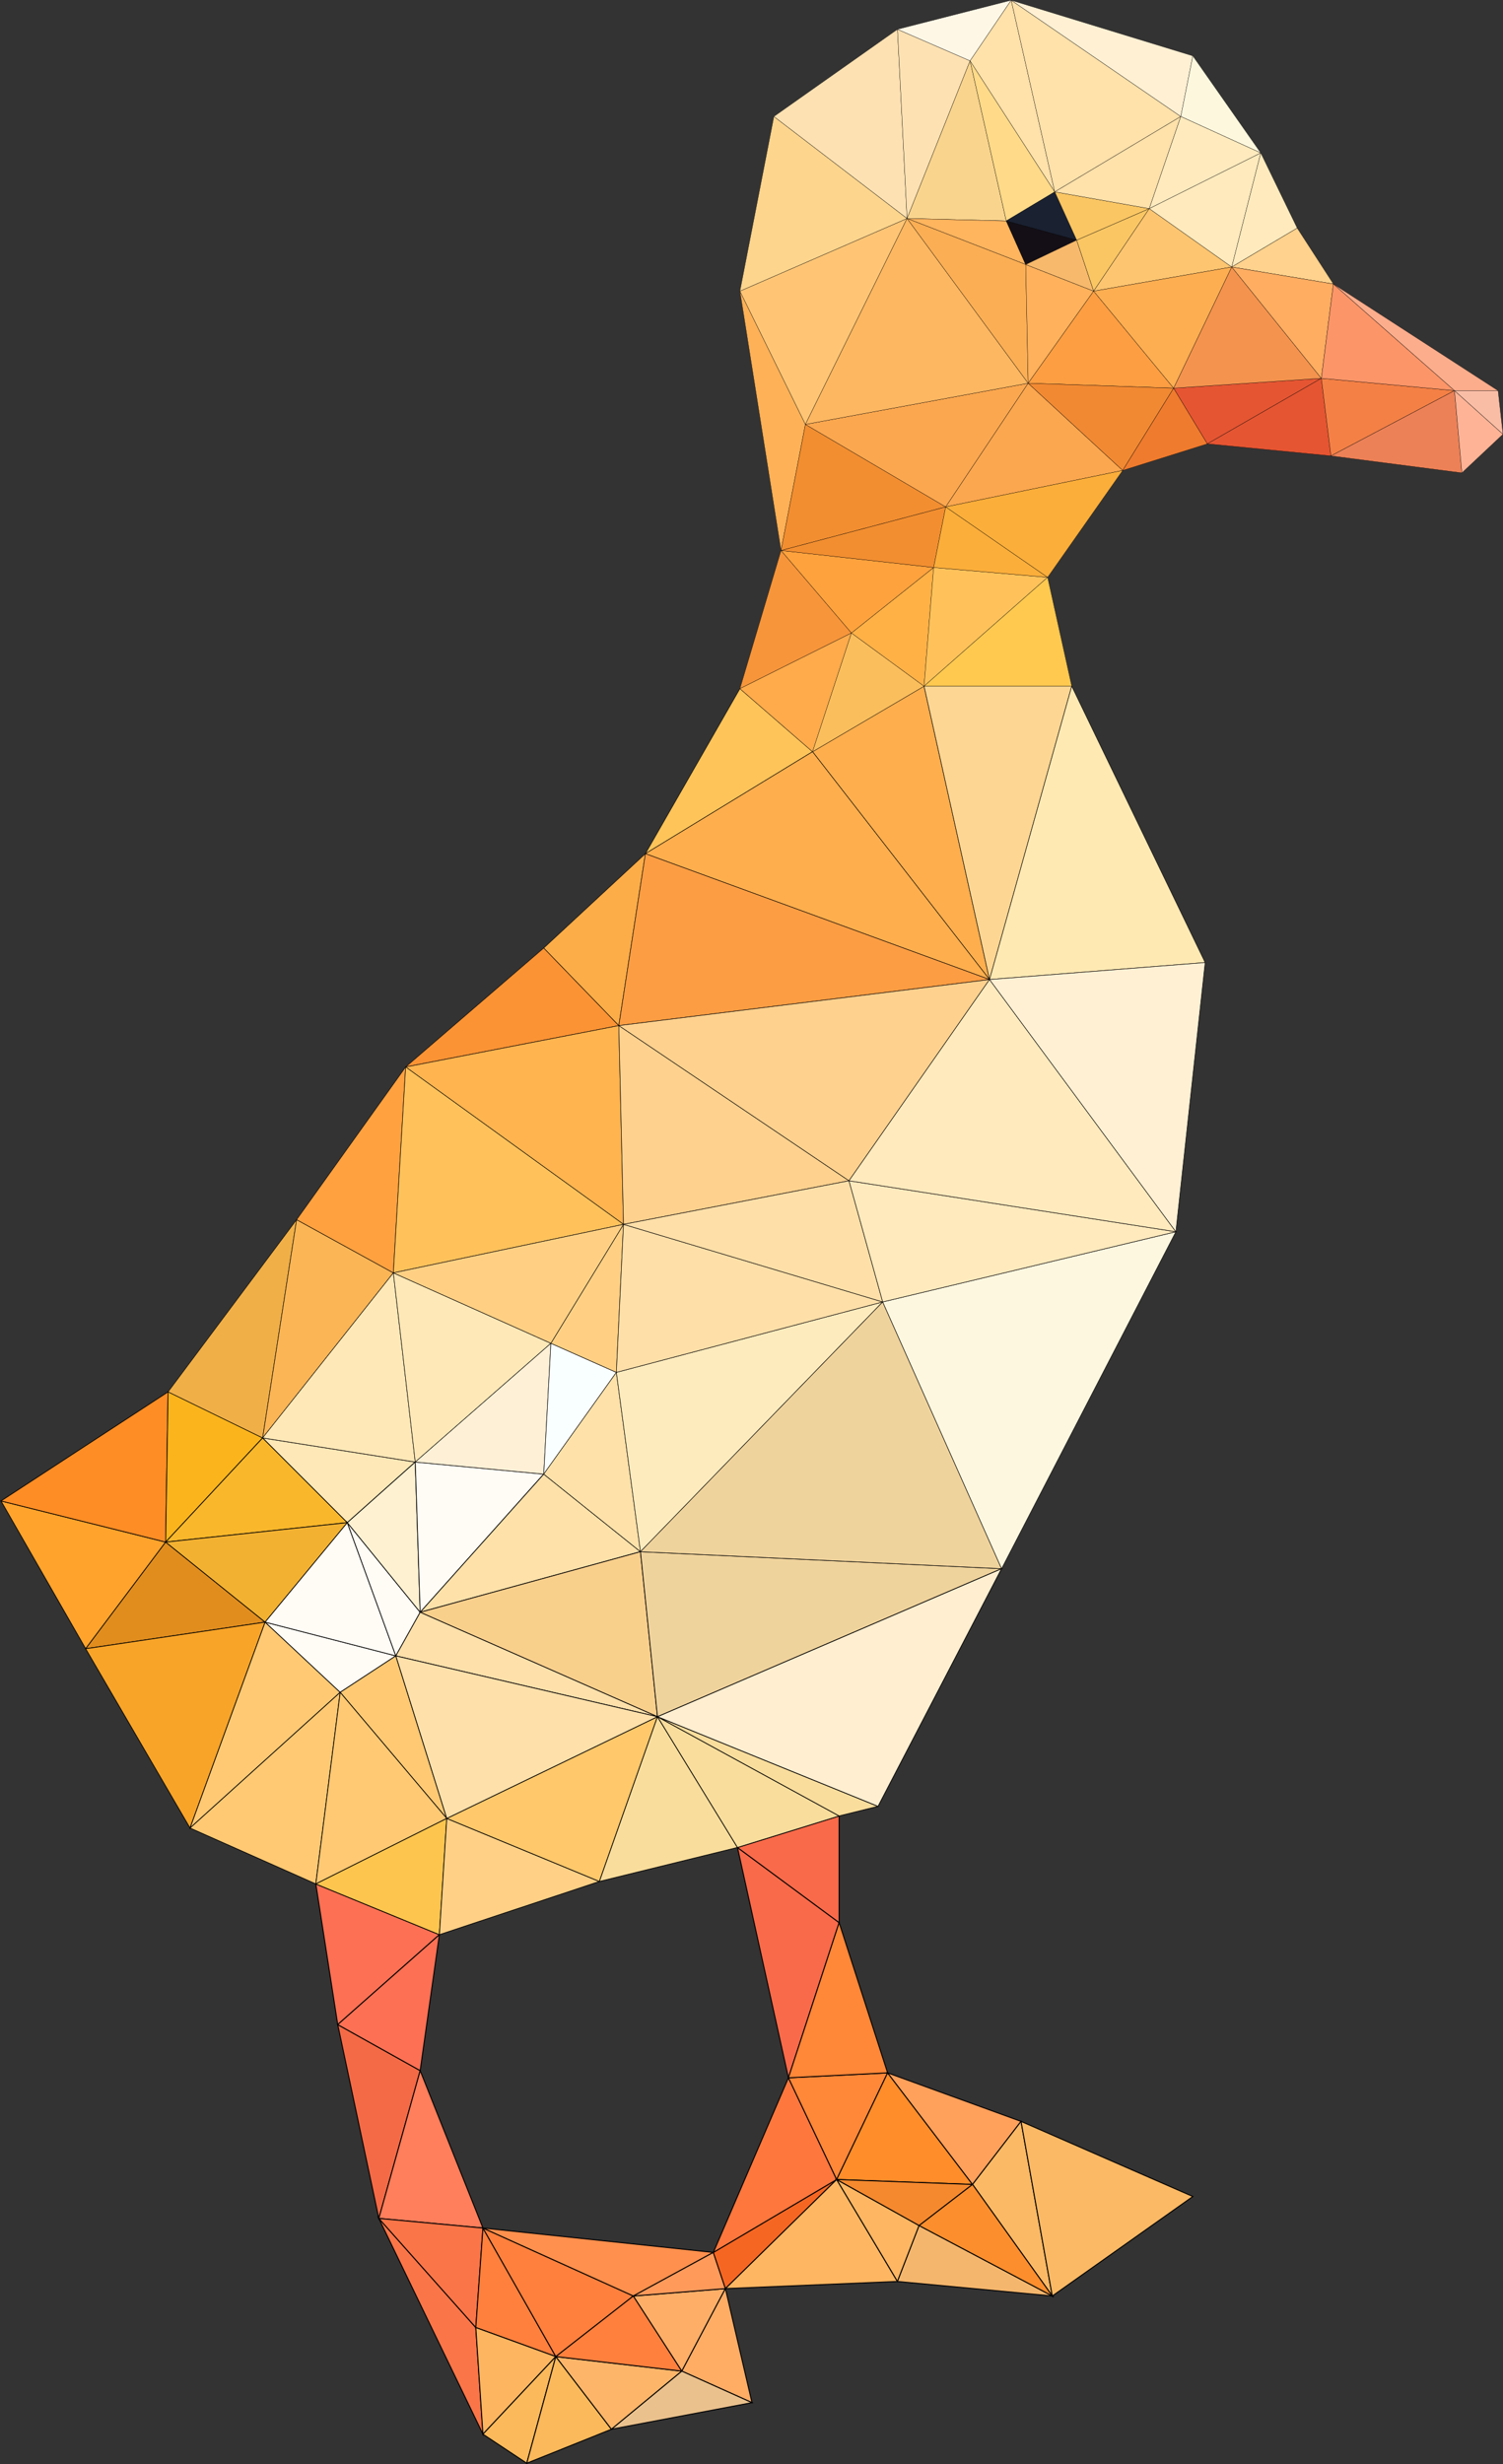 <?xml version="1.0" encoding="utf-8"?>
<!-- Generator: Adobe Illustrator 24.1.0, SVG Export Plug-In . SVG Version: 6.00 Build 0)  -->
<svg version="1.1" baseProfile="tiny" id="图层_1"
	 xmlns="http://www.w3.org/2000/svg" xmlns:xlink="http://www.w3.org/1999/xlink" x="0px" y="0px" viewBox="0 0 610.6 1000.4"
	 xml:space="preserve">
<rect x="0" y="0" width="610.6" height="1000.4" fill="#333333" stroke="none"/>
<g>
	<g>
		<polygon fill="#F46A46" stroke="#000000" stroke-width="0.4" stroke-miterlimit="10" points="137.2,822 153.9,900.7 170.7,840.7 
					"/>
		<polygon fill="#FD7054" stroke="#000000" stroke-width="0.4" stroke-miterlimit="10" points="128.3,764.9 137.2,822 178.5,785.5 
					"/>
		<polygon fill="#FD7054" stroke="#000000" stroke-width="0.4" stroke-miterlimit="10" points="137.2,822 170.7,840.7 178.5,785.5 
					"/>
		<polygon fill="#FA7548" stroke="#000000" stroke-width="0.4" stroke-miterlimit="10" points="193.3,945 153.9,900.7 196.2,988.3 
					"/>
		<polygon fill="#FF7E5B" stroke="#000000" stroke-width="0.4" stroke-miterlimit="10" points="170.7,840.7 153.9,900.7 
			196.2,904.6 		"/>
		<polygon fill="#FA7548" stroke="#000000" stroke-width="0.4" stroke-miterlimit="10" points="153.9,900.7 193.3,945 196.2,904.6 
					"/>
		<polygon fill="#FF803D" stroke="#000000" stroke-width="0.4" stroke-miterlimit="10" points="196.2,904.6 193.3,945 225.8,956.8 
					"/>
		<polygon fill="#FDB560" stroke="#000000" stroke-width="0.4" stroke-miterlimit="10" points="193.3,945 196.2,988.3 225.8,956.8 
					"/>
		<polygon fill="#FBB95B" stroke="#000000" stroke-width="0.4" stroke-miterlimit="10" points="196.2,988.3 214,1000.1 225.8,956.8 
					"/>
		<polygon fill="#FBB95B" stroke="#000000" stroke-width="0.4" stroke-miterlimit="10" points="225.8,956.8 214,1000.1 248.4,986.3 
					"/>
		<polygon fill="#FF803D" stroke="#000000" stroke-width="0.4" stroke-miterlimit="10" points="196.2,904.6 225.8,956.8 
			257.3,932.2 		"/>
		<polygon fill="#FDB569" stroke="#000000" stroke-width="0.4" stroke-miterlimit="10" points="225.8,956.8 248.4,986.3 277,962.7 
					"/>
		<polygon fill="#FF803D" stroke="#000000" stroke-width="0.4" stroke-miterlimit="10" points="257.3,932.2 225.8,956.8 277,962.7 
					"/>
		<polygon fill="#FF904D" stroke="#000000" stroke-width="0.4" stroke-miterlimit="10" points="196.2,904.6 257.3,932.2 
			289.8,914.5 		"/>
		<polygon fill="#FFAE67" stroke="#000000" stroke-width="0.4" stroke-miterlimit="10" points="257.3,932.2 277,962.7 294.7,929.2 
					"/>
		<polygon fill="#FF9A5B" stroke="#000000" stroke-width="0.4" stroke-miterlimit="10" points="289.8,914.5 257.3,932.2 
			294.7,929.2 		"/>
		<polygon fill="#FFAC65" stroke="#000000" stroke-width="0.4" stroke-miterlimit="10" points="294.7,929.2 277,962.7 305.5,975.5 
					"/>
		<polygon fill="#EAC18D" stroke="#000000" stroke-width="0.4" stroke-miterlimit="10" points="277,962.7 248.4,986.3 305.5,975.5 
					"/>
		<polygon fill="#F56622" stroke="#000000" stroke-width="0.4" stroke-miterlimit="10" points="289.8,914.5 294.7,929.2 
			339.9,884.9 		"/>
		<polygon fill="#FE773D" stroke="#000000" stroke-width="0.4" stroke-miterlimit="10" points="320.3,843.6 289.8,914.5 
			339.9,884.9 		"/>
		<polygon fill="#F96A4A" stroke="#000000" stroke-width="0.4" stroke-miterlimit="10" points="299.6,750.1 320.3,843.6 
			340.9,780.6 		"/>
		<polygon fill="#F96A4A" stroke="#000000" stroke-width="0.4" stroke-miterlimit="10" points="299.6,750.1 340.9,780.6 
			340.9,737.3 		"/>
		<polygon fill="#FF8738" stroke="#000000" stroke-width="0.4" stroke-miterlimit="10" points="320.3,843.6 339.9,884.9 
			360.6,841.6 		"/>
		<polygon fill="#FF8738" stroke="#000000" stroke-width="0.4" stroke-miterlimit="10" points="340.9,780.6 320.3,843.6 
			360.6,841.6 		"/>
		<polygon fill="#FEB662" stroke="#000000" stroke-width="0.4" stroke-miterlimit="10" points="339.9,884.9 294.7,929.2 
			364.6,926.3 		"/>
		<polygon fill="#FEB662" stroke="#000000" stroke-width="0.4" stroke-miterlimit="10" points="339.9,884.9 364.6,926.3 
			373.4,903.6 		"/>
		<polygon fill="#FF8D2A" stroke="#000000" stroke-width="0.4" stroke-miterlimit="10" points="360.6,841.6 339.9,884.9 
			395.1,886.9 		"/>
		<polygon fill="#F5892E" stroke="#000000" stroke-width="0.4" stroke-miterlimit="10" points="339.9,884.9 373.4,903.6 
			395.1,886.9 		"/>
		<polygon fill="#FFA05B" stroke="#000000" stroke-width="0.4" stroke-miterlimit="10" points="360.6,841.6 395.1,886.9 
			414.8,861.3 		"/>
		<polygon fill="#FBB965" stroke="#000000" stroke-width="0.4" stroke-miterlimit="10" points="414.8,861.3 395.1,886.9 
			427.5,932.2 		"/>
		<polygon fill="#F4B66D" stroke="#000000" stroke-width="0.4" stroke-miterlimit="10" points="373.4,903.6 364.6,926.3 
			427.5,932.2 		"/>
		<polygon fill="#FC8E2D" stroke="#000000" stroke-width="0.4" stroke-miterlimit="10" points="395.1,886.9 373.4,903.6 
			427.5,932.2 		"/>
		<polygon fill="#FBB965" stroke="#000000" stroke-width="0.4" stroke-miterlimit="10" points="414.8,861.3 427.5,932.2 
			484.6,891.8 		"/>
	</g>
	<g>
		<polygon fill="#FFA32C" stroke="#000000" stroke-width="0.3" stroke-miterlimit="10" points="0.4,609.4 34.8,669.4 67.3,626.1 		
			"/>
		<polygon fill="#FE8D25" stroke="#000000" stroke-width="0.3" stroke-miterlimit="10" points="0.4,609.4 67.3,626.1 68.3,565.1 		
			"/>
		<polygon fill="#FBB41C" stroke="#000000" stroke-width="0.3" stroke-miterlimit="10" points="68.3,565.1 67.3,626.1 106.7,583.8 
					"/>
		<polygon fill="#E08D1E" stroke="#000000" stroke-width="0.3" stroke-miterlimit="10" points="67.3,626.1 34.8,669.4 107.7,658.6 
					"/>
		<polygon fill="#F8A428" stroke="#000000" stroke-width="0.3" stroke-miterlimit="10" points="34.8,669.4 77.2,742.2 107.7,658.6 
					"/>
		<polygon fill="#FFC973" stroke="#000000" stroke-width="0.3" stroke-miterlimit="10" points="107.7,658.6 77.2,742.2 138.2,687.1 
					"/>
		<polygon fill="#FFC973" stroke="#000000" stroke-width="0.3" stroke-miterlimit="10" points="77.2,742.2 128.3,764.9 138.2,687.1 
					"/>
		<polygon fill="#F9B72B" stroke="#000000" stroke-width="0.3" stroke-miterlimit="10" points="106.7,583.8 67.3,626.1 141.1,618.2 
					"/>
		<polygon fill="#F2B131" stroke="#000000" stroke-width="0.3" stroke-miterlimit="10" points="67.3,626.1 107.7,658.6 141.1,618.2 
					"/>
		<polygon fill="#FFFBF5" stroke="#000000" stroke-width="0.3" stroke-miterlimit="10" points="107.7,658.6 138.2,687.1 
			160.8,672.3 		"/>
		<polygon fill="#FFFBF5" stroke="#000000" stroke-width="0.3" stroke-miterlimit="10" points="141.1,618.2 107.7,658.6 
			160.8,672.3 		"/>
		<polygon fill="#FEE8B7" stroke="#000000" stroke-width="0.3" stroke-miterlimit="10" points="106.7,583.8 141.1,618.2 
			168.7,593.6 		"/>
		<polygon fill="#FFFBF5" stroke="#000000" stroke-width="0.3" stroke-miterlimit="10" points="141.1,618.2 160.8,672.3 
			170.7,654.6 		"/>
		<polygon fill="#FEF1D1" stroke="#000000" stroke-width="0.3" stroke-miterlimit="10" points="168.7,593.6 141.1,618.2 
			170.7,654.6 		"/>
		<polygon fill="#FFC973" stroke="#000000" stroke-width="0.3" stroke-miterlimit="10" points="160.8,672.3 138.2,687.1 
			181.5,738.3 		"/>
		<polygon fill="#FFC973" stroke="#000000" stroke-width="0.3" stroke-miterlimit="10" points="138.2,687.1 128.3,764.9 
			181.5,738.3 		"/>
		<polygon fill="#FDC54E" stroke="#000000" stroke-width="0.3" stroke-miterlimit="10" points="128.3,764.9 178.5,785.5 
			181.5,738.3 		"/>
		<polygon fill="#FFFCF5" stroke="#000000" stroke-width="0.3" stroke-miterlimit="10" points="168.7,593.6 170.7,654.6 
			220.9,598.5 		"/>
		<polygon fill="#FFD086" stroke="#000000" stroke-width="0.3" stroke-miterlimit="10" points="181.5,738.3 178.5,785.5 
			243.5,763.9 		"/>
		<polygon fill="#FEE1A9" stroke="#000000" stroke-width="0.3" stroke-miterlimit="10" points="220.9,598.5 170.7,654.6 260.2,630 
					"/>
		<polygon fill="#FFC86A" stroke="#000000" stroke-width="0.3" stroke-miterlimit="10" points="181.5,738.3 243.5,763.9 267.1,697 
					"/>
		<polygon fill="#F9CF8C" stroke="#000000" stroke-width="0.3" stroke-miterlimit="10" points="260.2,630 170.7,654.6 267.1,697 		
			"/>
		<polygon fill="#FEE0AA" stroke="#000000" stroke-width="0.3" stroke-miterlimit="10" points="170.7,654.6 160.8,672.3 267.1,697 
					"/>
		<polygon fill="#FEE0AA" stroke="#000000" stroke-width="0.3" stroke-miterlimit="10" points="160.8,672.3 181.5,738.3 267.1,697 
					"/>
		<polygon fill="#F9DD9C" stroke="#000000" stroke-width="0.3" stroke-miterlimit="10" points="267.1,697 243.5,763.9 299.6,750.1 
					"/>
		<polygon fill="#F9DD9C" stroke="#000000" stroke-width="0.3" stroke-miterlimit="10" points="267.1,697 299.6,750.1 340.9,737.3 
					"/>
		<polygon fill="#F9DD9C" stroke="#000000" stroke-width="0.3" stroke-miterlimit="10" points="267.1,697 340.9,737.3 356.7,733.4 
					"/>
		<polygon fill="#EFD39C" stroke="#000000" stroke-width="0.3" stroke-miterlimit="10" points="260.2,630 267.1,697 406.9,636.9 		
			"/>
		<polygon fill="#FFEED0" stroke="#000000" stroke-width="0.3" stroke-miterlimit="10" points="267.1,697 356.7,733.4 406.9,636.9 
					"/>
	</g>
	<g>
		<polygon fill="#F0AF47" stroke="#000000" stroke-width="0.2" stroke-miterlimit="10" points="68.3,565.1 106.7,583.8 120.5,495.2 
					"/>
		<polygon fill="#FBB555" stroke="#000000" stroke-width="0.2" stroke-miterlimit="10" points="120.5,495.2 106.7,583.8 
			159.8,516.8 		"/>
		<polygon fill="#FFA13F" stroke="#000000" stroke-width="0.2" stroke-miterlimit="10" points="120.5,495.2 159.8,516.8 
			164.8,433.2 		"/>
		<polygon fill="#FEE8B7" stroke="#000000" stroke-width="0.2" stroke-miterlimit="10" points="159.8,516.8 106.7,583.8 
			168.7,593.6 		"/>
		<polygon fill="#FEE8B7" stroke="#000000" stroke-width="0.2" stroke-miterlimit="10" points="159.8,516.8 168.7,593.6 
			223.8,545.4 		"/>
		<polygon fill="#FEF0D6" stroke="#000000" stroke-width="0.2" stroke-miterlimit="10" points="168.7,593.6 220.9,598.5 
			223.8,545.4 		"/>
		<polygon fill="#F9FFFF" stroke="#000000" stroke-width="0.2" stroke-miterlimit="10" points="223.8,545.4 220.9,598.5 
			250.4,557.2 		"/>
		<polygon fill="#FB9334" stroke="#000000" stroke-width="0.2" stroke-miterlimit="10" points="220.9,384.9 164.8,433.2 
			251.4,416.4 		"/>
		<polygon fill="#FFB44F" stroke="#000000" stroke-width="0.2" stroke-miterlimit="10" points="251.4,416.4 164.8,433.2 
			253.3,497.1 		"/>
		<polygon fill="#FFD084" stroke="#000000" stroke-width="0.2" stroke-miterlimit="10" points="223.8,545.4 250.4,557.2 
			253.3,497.1 		"/>
		<polygon fill="#FFC25B" stroke="#000000" stroke-width="0.2" stroke-miterlimit="10" points="164.8,433.2 159.8,516.8 
			253.3,497.1 		"/>
		<polygon fill="#FFD084" stroke="#000000" stroke-width="0.2" stroke-miterlimit="10" points="159.8,516.8 223.8,545.4 
			253.3,497.1 		"/>
		<polygon fill="#FEE1A9" stroke="#000000" stroke-width="0.2" stroke-miterlimit="10" points="250.4,557.2 220.9,598.5 260.2,630 
					"/>
		<polygon fill="#FCAD48" stroke="#000000" stroke-width="0.2" stroke-miterlimit="10" points="220.9,384.9 251.4,416.4 
			262.2,346.6 		"/>
		<polygon fill="#FEC459" stroke="#000000" stroke-width="0.2" stroke-miterlimit="10" points="300.6,279.6 262.2,346.6 
			330.1,305.2 		"/>
		<polygon fill="#FED18E" stroke="#000000" stroke-width="0.2" stroke-miterlimit="10" points="251.4,416.4 253.3,497.1 
			344.9,479.4 		"/>
		<polygon fill="#FDEBBD" stroke="#000000" stroke-width="0.2" stroke-miterlimit="10" points="250.4,557.2 260.2,630 358.6,528.6 
					"/>
		<polygon fill="#FEDFA8" stroke="#000000" stroke-width="0.2" stroke-miterlimit="10" points="253.3,497.1 250.4,557.2 
			358.6,528.6 		"/>
		<polygon fill="#FEDFA8" stroke="#000000" stroke-width="0.2" stroke-miterlimit="10" points="344.9,479.4 253.3,497.1 
			358.6,528.6 		"/>
		<polygon fill="#FEAE4D" stroke="#000000" stroke-width="0.2" stroke-miterlimit="10" points="375.4,278.6 330.1,305.2 402,397.7 
					"/>
		<polygon fill="#FEAE4D" stroke="#000000" stroke-width="0.2" stroke-miterlimit="10" points="330.1,305.2 262.2,346.6 402,397.7 
					"/>
		<polygon fill="#FC9D43" stroke="#000000" stroke-width="0.2" stroke-miterlimit="10" points="262.2,346.6 251.4,416.4 402,397.7 
					"/>
		<polygon fill="#FED18E" stroke="#000000" stroke-width="0.2" stroke-miterlimit="10" points="251.4,416.4 344.9,479.4 402,397.7 
					"/>
		<polygon fill="#EFD39C" stroke="#000000" stroke-width="0.2" stroke-miterlimit="10" points="358.6,528.6 260.2,630 406.9,636.9 
					"/>
		<polygon fill="#FDD693" stroke="#000000" stroke-width="0.2" stroke-miterlimit="10" points="375.4,278.6 402,397.7 435.4,278.6 
					"/>
		<polygon fill="#FDF7DF" stroke="#000000" stroke-width="0.2" stroke-miterlimit="10" points="358.6,528.6 406.9,636.9 
			477.7,500.1 		"/>
		<polygon fill="#FFEABD" stroke="#000000" stroke-width="0.2" stroke-miterlimit="10" points="344.9,479.4 358.6,528.6 
			477.7,500.1 		"/>
		<polygon fill="#FFEABD" stroke="#000000" stroke-width="0.2" stroke-miterlimit="10" points="402,397.7 344.9,479.4 477.7,500.1 
					"/>
		<polygon fill="#FFE9B3" stroke="#000000" stroke-width="0.2" stroke-miterlimit="10" points="435.4,278.6 402,397.7 489.6,390.8 
					"/>
		<polygon fill="#FFF0D3" stroke="#000000" stroke-width="0.2" stroke-miterlimit="10" points="402,397.7 477.7,500.1 489.6,390.8 
					"/>
	</g>
	<g>
		<polygon fill="#FEB157" stroke="#000000" stroke-width="0.1" stroke-miterlimit="10" points="300.6,118.2 317.3,223.5 
			327.2,172.3 		"/>
		<polygon fill="#F7953A" stroke="#000000" stroke-width="0.1" stroke-miterlimit="10" points="317.3,223.5 300.6,279.6 345.9,257 
					"/>
		<polygon fill="#FFAB4B" stroke="#000000" stroke-width="0.1" stroke-miterlimit="10" points="300.6,279.6 330.1,305.2 345.9,257 
					"/>
		<polygon fill="#FFC575" stroke="#000000" stroke-width="0.1" stroke-miterlimit="10" points="300.6,118.2 327.2,172.3 368.5,88.7 
					"/>
		<polygon fill="#FDD58D" stroke="#000000" stroke-width="0.1" stroke-miterlimit="10" points="314.4,47.3 300.6,118.2 368.5,88.7 
					"/>
		<polygon fill="#FDE1B2" stroke="#000000" stroke-width="0.1" stroke-miterlimit="10" points="364.6,11.9 314.4,47.3 368.5,88.7 		
			"/>
		<polygon fill="#FABE5C" stroke="#000000" stroke-width="0.1" stroke-miterlimit="10" points="345.9,257 330.1,305.2 375.4,278.6 
					"/>
		<polygon fill="#FFB146" stroke="#000000" stroke-width="0.1" stroke-miterlimit="10" points="345.9,257 375.4,278.6 379.3,230.4 
					"/>
		<polygon fill="#FEA23D" stroke="#000000" stroke-width="0.1" stroke-miterlimit="10" points="317.3,223.5 345.9,257 379.3,230.4 
					"/>
		<polygon fill="#F28E30" stroke="#000000" stroke-width="0.1" stroke-miterlimit="10" points="327.2,172.3 317.3,223.5 
			384.2,205.8 		"/>
		<polygon fill="#F28E30" stroke="#000000" stroke-width="0.1" stroke-miterlimit="10" points="317.3,223.5 379.3,230.4 
			384.2,205.8 		"/>
		<polygon fill="#FDE1B2" stroke="#000000" stroke-width="0.1" stroke-miterlimit="10" points="364.6,11.9 368.5,88.7 394.1,24.7 		
			"/>
		<polygon fill="#F9D48D" stroke="#000000" stroke-width="0.1" stroke-miterlimit="10" points="394.1,24.7 368.5,88.7 408.8,89.7 		
			"/>
		<polygon fill="#FFF7E6" stroke="#000000" stroke-width="0.1" stroke-miterlimit="10" points="364.6,11.9 394.1,24.7 410.8,0.1 		
			"/>
		<polygon fill="#FFB45E" stroke="#000000" stroke-width="0.1" stroke-miterlimit="10" points="408.8,89.7 368.5,88.7 416.7,107.4 
					"/>
		<polygon fill="#FBA74F" stroke="#000000" stroke-width="0.1" stroke-miterlimit="10" points="327.2,172.3 384.2,205.8 
			417.7,155.6 		"/>
		<polygon fill="#FDB761" stroke="#000000" stroke-width="0.1" stroke-miterlimit="10" points="368.5,88.7 327.2,172.3 417.7,155.6 
					"/>
		<polygon fill="#FBAE54" stroke="#000000" stroke-width="0.1" stroke-miterlimit="10" points="416.7,107.4 368.5,88.7 417.7,155.6 
					"/>
		<polygon fill="#FFC25A" stroke="#000000" stroke-width="0.1" stroke-miterlimit="10" points="379.3,230.4 375.4,278.6 
			425.6,234.4 		"/>
		<polygon fill="#FBAE3A" stroke="#000000" stroke-width="0.1" stroke-miterlimit="10" points="384.2,205.8 379.3,230.4 
			425.6,234.4 		"/>
		<polygon fill="#FFDA89" stroke="#000000" stroke-width="0.1" stroke-miterlimit="10" points="394.1,24.7 408.8,89.7 428.5,77.9 		
			"/>
		<polygon fill="#FFE1AA" stroke="#000000" stroke-width="0.1" stroke-miterlimit="10" points="410.8,0.1 394.1,24.7 428.5,77.9 		
			"/>
		<polygon fill="#FFC950" stroke="#000000" stroke-width="0.1" stroke-miterlimit="10" points="425.6,234.4 375.4,278.6 
			435.4,278.6 		"/>
		<polygon fill="#140F16" stroke="#000000" stroke-width="0.1" stroke-miterlimit="10" points="408.8,89.7 416.7,107.4 437.4,97.5 
					"/>
		<polygon fill="#1A2131" stroke="#000000" stroke-width="0.1" stroke-miterlimit="10" points="428.5,77.9 408.8,89.7 437.4,97.5 		
			"/>
		<polygon fill="#FFB15B" stroke="#000000" stroke-width="0.1" stroke-miterlimit="10" points="416.7,107.4 417.7,155.6 
			444.3,118.2 		"/>
		<polygon fill="#F7B96C" stroke="#000000" stroke-width="0.1" stroke-miterlimit="10" points="437.4,97.5 416.7,107.4 444.3,118.2 
					"/>
		<polygon fill="#FBA74F" stroke="#000000" stroke-width="0.1" stroke-miterlimit="10" points="417.7,155.6 384.2,205.8 456.1,191 
					"/>
		<polygon fill="#FBAE3A" stroke="#000000" stroke-width="0.1" stroke-miterlimit="10" points="384.2,205.8 425.6,234.4 456.1,191 
					"/>
		<polygon fill="#FAC663" stroke="#000000" stroke-width="0.1" stroke-miterlimit="10" points="437.4,97.5 444.3,118.2 466.9,84.7 
					"/>
		<polygon fill="#FAC663" stroke="#000000" stroke-width="0.1" stroke-miterlimit="10" points="428.5,77.9 437.4,97.5 466.9,84.7 		
			"/>
		<polygon fill="#FD9E42" stroke="#000000" stroke-width="0.1" stroke-miterlimit="10" points="444.3,118.2 417.7,155.6 
			476.8,157.6 		"/>
		<polygon fill="#F18932" stroke="#000000" stroke-width="0.1" stroke-miterlimit="10" points="417.7,155.6 456.1,191 476.8,157.6 
					"/>
		<polygon fill="#FFE1AA" stroke="#000000" stroke-width="0.1" stroke-miterlimit="10" points="410.8,0.1 428.5,77.9 479.7,47.3 		
			"/>
		<polygon fill="#FFE1AA" stroke="#000000" stroke-width="0.1" stroke-miterlimit="10" points="428.5,77.9 466.9,84.7 479.7,47.3 		
			"/>
		<polygon fill="#FFF0D3" stroke="#000000" stroke-width="0.1" stroke-miterlimit="10" points="410.8,0.1 479.7,47.3 484.6,22.7 		
			"/>
		<polygon fill="#EF7B2E" stroke="#000000" stroke-width="0.1" stroke-miterlimit="10" points="476.8,157.6 456.1,191 490.5,180.2 
					"/>
		<polygon fill="#FDC570" stroke="#000000" stroke-width="0.1" stroke-miterlimit="10" points="466.9,84.7 444.3,118.2 500.4,108.4 
					"/>
		<polygon fill="#FDAE51" stroke="#000000" stroke-width="0.1" stroke-miterlimit="10" points="444.3,118.2 476.8,157.6 
			500.4,108.4 		"/>
		<polygon fill="#FDF7DD" stroke="#000000" stroke-width="0.1" stroke-miterlimit="10" points="484.6,22.7 479.7,47.3 512.2,62.1 		
			"/>
		<polygon fill="#FFEABD" stroke="#000000" stroke-width="0.1" stroke-miterlimit="10" points="479.7,47.3 466.9,84.7 512.2,62.1 		
			"/>
		<polygon fill="#FFEABD" stroke="#000000" stroke-width="0.1" stroke-miterlimit="10" points="466.9,84.7 500.4,108.4 512.2,62.1 
					"/>
		<polygon fill="#FFEABD" stroke="#000000" stroke-width="0.1" stroke-miterlimit="10" points="512.2,62.1 500.4,108.4 527,92.6 		
			"/>
		<polygon fill="#E55532" stroke="#000000" stroke-width="0.1" stroke-miterlimit="10" points="476.8,157.6 490.5,180.2 
			536.8,153.6 		"/>
		<polygon fill="#F4934E" stroke="#000000" stroke-width="0.1" stroke-miterlimit="10" points="500.4,108.4 476.8,157.6 
			536.8,153.6 		"/>
		<polygon fill="#E55532" stroke="#000000" stroke-width="0.1" stroke-miterlimit="10" points="536.8,153.6 490.5,180.2 
			540.7,185.1 		"/>
		<polygon fill="#FFD28D" stroke="#000000" stroke-width="0.1" stroke-miterlimit="10" points="527,92.6 500.4,108.4 541.7,115.3 		
			"/>
		<polygon fill="#FFAD61" stroke="#000000" stroke-width="0.1" stroke-miterlimit="10" points="500.4,108.4 536.8,153.6 
			541.7,115.3 		"/>
		<polygon fill="#F48045" stroke="#000000" stroke-width="0.1" stroke-miterlimit="10" points="536.8,153.6 540.7,185.1 
			590.9,158.6 		"/>
		<polygon fill="#FC9568" stroke="#000000" stroke-width="0.1" stroke-miterlimit="10" points="541.7,115.3 536.8,153.6 
			590.9,158.6 		"/>
		<polygon fill="#EC8157" stroke="#000000" stroke-width="0.1" stroke-miterlimit="10" points="590.9,158.6 540.7,185.1 593.9,192 
					"/>
		<polygon fill="#FBAD8C" stroke="#000000" stroke-width="0.1" stroke-miterlimit="10" points="541.7,115.3 590.9,158.6 
			608.6,158.6 		"/>
		<polygon fill="#FEB396" stroke="#000000" stroke-width="0.1" stroke-miterlimit="10" points="590.9,158.6 593.9,192 610.6,176.3 
					"/>
		<polygon fill="#F9BDA5" stroke="#000000" stroke-width="0.1" stroke-miterlimit="10" points="608.6,158.6 590.9,158.6 
			610.6,176.3 		"/>
	</g>
</g>
</svg>
